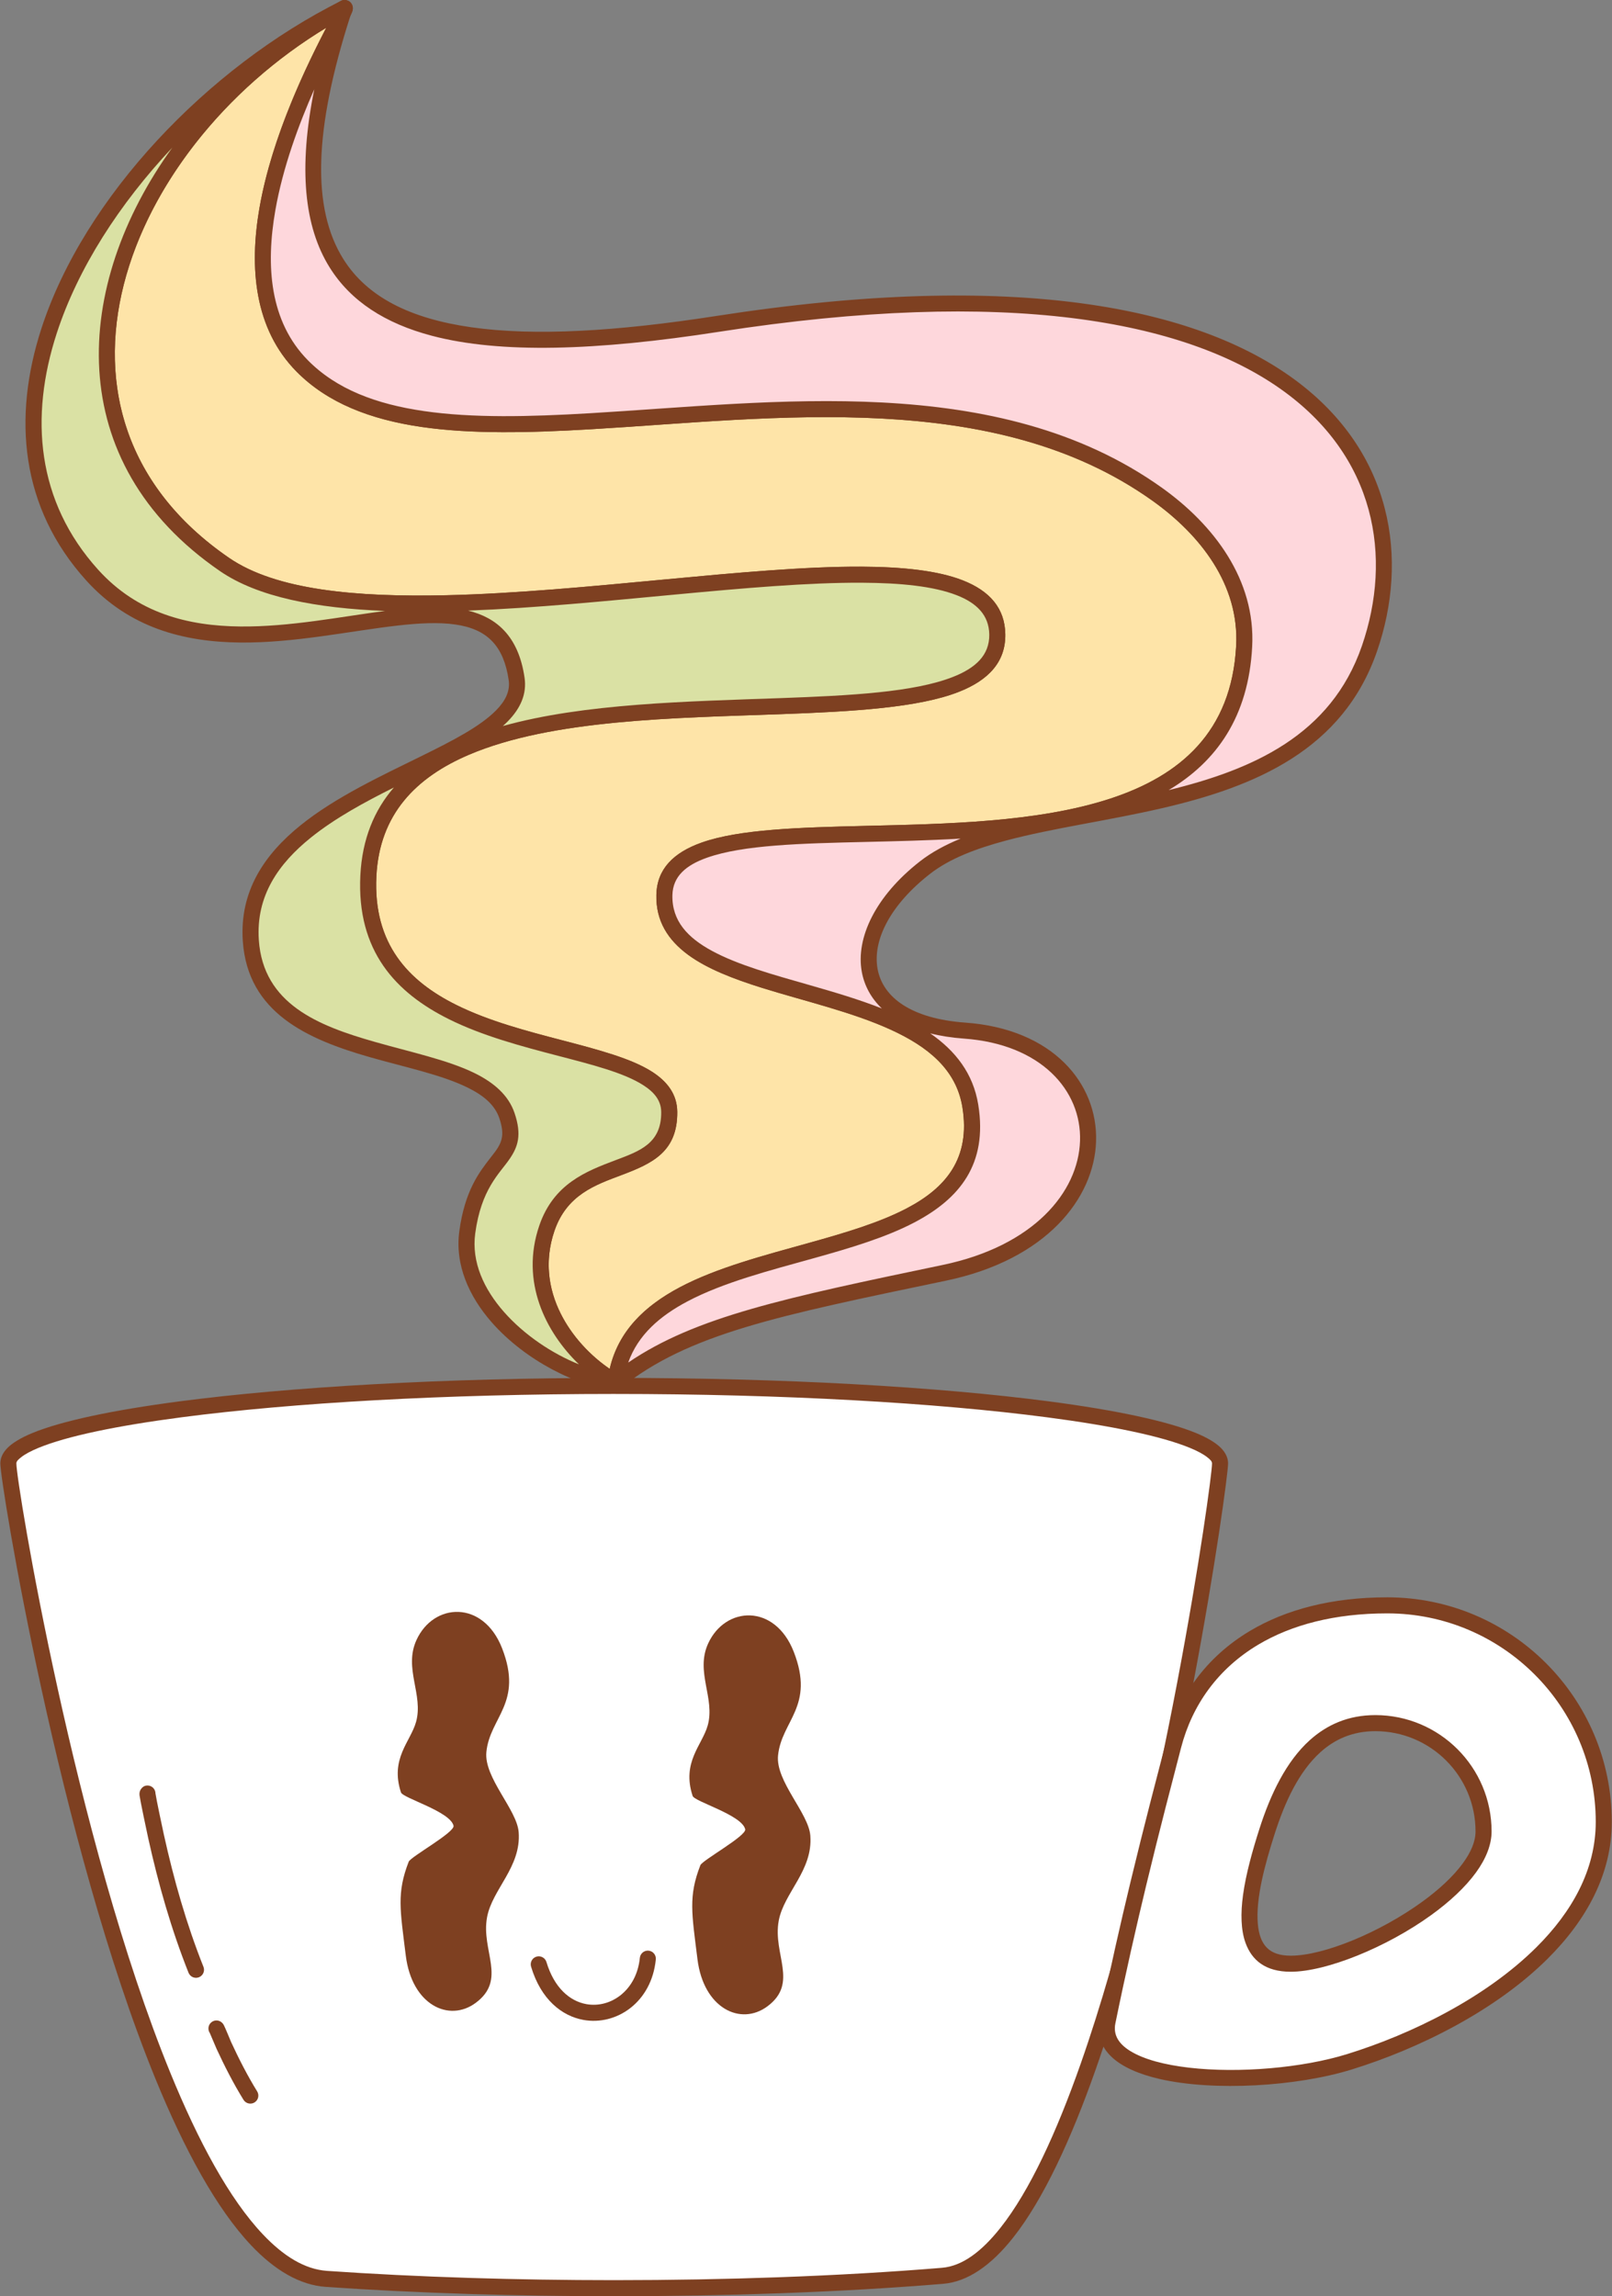 <?xml version="1.0" encoding="UTF-8" standalone="no"?><!DOCTYPE svg PUBLIC "-//W3C//DTD SVG 1.1//EN" "http://www.w3.org/Graphics/SVG/1.1/DTD/svg11.dtd"><svg width="100%" height="100%" viewBox="0 0 3348 4768" version="1.1" xmlns="http://www.w3.org/2000/svg" xmlns:xlink="http://www.w3.org/1999/xlink" xml:space="preserve" xmlns:serif="http://www.serif.com/" style="fill-rule:evenodd;clip-rule:evenodd;stroke-linejoin:round;stroke-miterlimit:2;"><rect x="0" y="0" width="3348" height="4768" fill="#808080" stroke="none"/><g id="Cup-White"><path d="M1275.65,2877.82c694.484,-0 1258.32,72.097 1258.32,160.901c0,56.673 -229.632,1658.23 -576.309,1686.9c-196.552,16.253 -430.727,25.692 -682.007,25.692c-216.257,-0 -419.845,-6.991 -597.685,-19.3c-393.273,-27.221 -660.631,-1632.14 -660.631,-1693.29c-0,-88.804 563.832,-160.901 1258.32,-160.901Z" style="fill:#fff;"/><path d="M1275.65,2861.16c-353.56,0 -673.338,18.666 -902.453,48.675c-139.288,18.244 -245.407,40.85 -305.955,65.804c-24.055,9.914 -41.415,20.521 -51.833,31.082c-10.226,10.367 -14.742,21.288 -14.742,32.007c0,41.427 121.769,787.962 322.423,1278.42c59.666,145.842 126.482,269.128 198.773,345.438c49.104,51.834 101.138,82.335 154.951,86.059c93.321,6.46 193.718,11.458 299.307,14.754c96.019,2.997 196.334,4.587 299.529,4.587c118.465,-0 233.135,-2.095 341.868,-6.009c122.371,-4.406 237.226,-11.117 341.513,-19.74c50.516,-4.178 99.463,-38.122 145.089,-95.783c62.613,-79.127 120.251,-203.597 171.565,-349.41c172.221,-489.38 274.948,-1220.28 274.948,-1258.32c0,-10.719 -4.516,-21.64 -14.742,-32.007c-10.418,-10.561 -27.777,-21.168 -51.833,-31.082c-60.548,-24.954 -166.666,-47.56 -305.955,-65.804c-229.114,-30.009 -548.893,-48.675 -902.453,-48.675Zm0,33.333c351.863,0 670.109,18.528 898.124,48.393c135.437,17.74 238.709,39.308 297.583,63.571c15.687,6.465 27.988,12.989 36.479,19.806c5.405,4.34 9.464,7.932 9.464,12.465c-0,37.704 -102.336,762.13 -273.058,1247.25c-49.868,141.703 -105.413,262.894 -166.261,339.791c-38.696,48.902 -78.855,79.704 -121.697,83.247c-103.815,8.584 -218.149,15.263 -339.966,19.648c-108.351,3.901 -222.618,5.987 -340.668,5.987c-102.836,0 -202.803,-1.583 -298.489,-4.57c-105.144,-3.282 -205.117,-8.258 -298.045,-14.69c-46.481,-3.218 -90.641,-30.959 -133.055,-75.731c-70.069,-73.964 -134.287,-193.774 -192.12,-335.135c-198.698,-485.678 -319.941,-1224.77 -319.941,-1265.8c0,-4.533 4.059,-8.125 9.464,-12.465c8.491,-6.817 20.792,-13.341 36.48,-19.806c58.873,-24.263 162.145,-45.831 297.582,-63.571c228.015,-29.865 546.261,-48.393 898.124,-48.393Z" style="fill:#7e4021;"/><path d="M1102.99,4083.65c20.46,68.258 63.955,102.48 108.625,110.603c67.986,12.363 141.609,-35.824 150.456,-125.547c0.903,-9.154 -5.796,-17.319 -14.95,-18.222c-9.154,-0.903 -17.319,5.797 -18.222,14.951c-6.638,67.312 -60.316,105.297 -111.32,96.022c-34.659,-6.302 -66.785,-34.418 -82.66,-87.378c-2.641,-8.811 -11.939,-13.82 -20.75,-11.179c-8.811,2.641 -13.821,11.939 -11.179,20.75Z" style="fill:#7e4021;"/><path d="M864.873,3405.67c35.642,-78.23 138.717,-83.64 177.92,16.916c44.325,113.695 -25.466,142.84 -32.617,215.412c-5.269,53.467 63.406,119.395 67.048,166.322c5.624,72.467 -54.769,118.399 -65.592,176.534c-13.056,70.126 42.092,129.458 -23.802,178.134c-55.445,40.959 -132.362,3.984 -145.01,-98.005c-11.843,-95.5 -19.083,-130.678 6.027,-195.222c4.01,-10.307 96.337,-61.073 93.116,-74.728c-7.014,-29.73 -105.285,-57.275 -109.184,-69.138c-23.067,-70.17 19.863,-105.44 31.302,-146.277c15.848,-56.573 -26.032,-111.071 0.792,-169.948Z" style="fill:#7e4021;"/><path d="M1470.63,3412.95c35.642,-78.23 138.716,-83.64 177.919,16.916c44.325,113.694 -25.465,142.84 -32.617,215.412c-5.269,53.467 63.406,119.394 67.048,166.322c5.624,72.467 -54.768,118.399 -65.592,176.534c-13.056,70.126 42.092,129.458 -23.802,178.134c-55.445,40.958 -132.362,3.984 -145.01,-98.005c-11.843,-95.5 -19.083,-130.678 6.027,-195.222c4.01,-10.308 96.338,-61.073 93.116,-74.729c-7.014,-29.73 -105.284,-57.274 -109.184,-69.137c-23.066,-70.17 19.863,-105.441 31.302,-146.277c15.848,-56.573 -26.032,-111.071 0.793,-169.948Z" style="fill:#7e4021;"/><path d="M1278.43,2869.49c-88.67,-49.672 -192.096,-174.439 -142.658,-319.08c55.52,-162.437 255.681,-92.296 254.173,-241.663c-1.867,-184.931 -646.317,-73.962 -624.853,-490.706c29.04,-563.844 1310.2,-188.083 1306.2,-500.568c-4.028,-314.618 -1250.49,97.992 -1604.88,-145.273c-459.494,-315.415 -211.379,-908.856 248.991,-1155.32c18.358,-9.828 -319.905,507.738 -87.757,742.922c310.484,314.546 1216.91,-132.014 1775.75,266.437c103.333,73.677 187.649,182.603 180.648,315.618c-32.868,624.492 -1196.9,227.641 -1204.16,516.313c-6.069,241.497 589.88,155.687 635.427,438.44c61.665,382.807 -694.405,225.986 -736.882,572.88Z" style="fill:#fee4a8;"/><path d="M1270.29,2884.03c4.847,2.714 10.727,2.836 15.681,0.325c4.955,-2.512 8.333,-7.327 9.008,-12.84c9.91,-80.93 62.146,-131.928 132.967,-169.313c74.931,-39.554 170.329,-63.956 262.458,-89.631c75.854,-21.139 149.548,-43.129 208.72,-74.21c93.915,-49.329 152.539,-120.924 132.649,-244.402c-12.227,-75.904 -60.779,-127.547 -127.547,-165.657c-63.247,-36.099 -143.108,-59.989 -221.389,-82.407c-75.688,-21.674 -149.851,-41.907 -204.658,-71.739c-49.65,-27.025 -82.978,-61.779 -81.626,-115.568c0.985,-39.225 28.532,-62.261 71.857,-77.616c75.331,-26.697 195.54,-29.581 329.405,-32.736c171.577,-4.043 365.071,-8.116 518.191,-58.173c158.339,-51.763 274.394,-151.779 284.686,-347.331c7.309,-138.868 -79.735,-253.145 -187.615,-330.064c-170.264,-121.399 -372.19,-165.925 -580.124,-176.892c-205.367,-10.831 -416.562,11.061 -608.028,22.303c-126.019,7.399 -243.384,10.198 -344.616,-4.527c-98.266,-14.294 -181.1,-44.986 -240.793,-105.459c-79.764,-80.807 -87.707,-196.82 -67.64,-311.425c31.189,-178.124 130.85,-353.528 154.184,-400.283c3.717,-7.447 5.728,-12.579 6.249,-14.884c1.166,-5.165 0.067,-8.793 -0.784,-10.88c-2.248,-5.512 -6.211,-8.581 -11.213,-9.947c-2.924,-0.798 -7.363,-1.381 -12.766,1.512c-471.329,252.33 -720.99,860.83 -250.558,1183.75c101.387,69.595 274.026,87.824 470.456,83.364c288.22,-6.544 628.345,-60.473 862.321,-59.314c81.14,0.402 149.176,7.291 197.031,25.862c41.968,16.286 67.323,41.668 67.837,81.834c0.551,43.017 -28.673,69.633 -75.794,88.068c-80.902,31.652 -211.731,38.588 -357.833,43.869c-224.584,8.118 -484.443,11.923 -660.252,86.982c-122.266,52.199 -204.963,138.116 -212.301,280.578c-8.151,158.262 74.369,244.606 183.896,299.113c70.229,34.95 151.807,56.503 226.458,75.98c71.594,18.68 136.641,35.095 177.274,61.093c22.515,14.406 36.962,31.615 37.204,55.545c0.663,65.694 -44.966,81.31 -94.921,100.17c-60.92,22.998 -128.579,48.813 -158.357,135.934c-52.452,153.46 56.207,286.311 150.283,339.012Zm-592.712,-2826.41c-38.309,74.052 -112.181,222.785 -138.536,373.301c-21.984,125.554 -10.633,252.064 76.751,340.592c64.502,65.345 153.536,99.583 259.718,115.028c103.216,15.014 222.879,12.362 351.368,4.817c190.299,-11.174 400.203,-33.057 604.319,-22.291c201.549,10.63 397.491,53.073 562.527,170.745c98.788,70.436 180.373,174.007 173.68,301.171c-9.428,179.144 -116.704,269.98 -261.757,317.4c-150.272,49.126 -340.231,52.564 -508.618,56.532c-138.107,3.255 -262.037,7.099 -339.755,34.642c-58.72,20.81 -92.709,55.034 -94.045,108.196c-1.363,54.211 23.837,93.975 66.183,125.045c38.998,28.613 93.247,49.696 153.438,68.507c86.703,27.096 186.04,49.716 267.058,86.714c76.186,34.791 136.201,82.067 148.955,161.244c17.108,106.207 -34.461,167.162 -115.24,209.591c-57.291,30.092 -128.727,51.144 -202.168,71.611c-94.49,26.332 -192.22,51.694 -269.071,92.262c-73.391,38.741 -128.078,91.241 -146.104,169.635l0,0c-77.826,-52.95 -157.422,-161.661 -114.732,-286.56c25.744,-75.319 85.921,-95.647 138.588,-115.53c63.644,-24.027 117.325,-47.997 116.48,-131.692c-0.356,-35.253 -19.401,-62.063 -52.571,-83.285c-42.885,-27.439 -111.262,-45.554 -186.824,-65.269c-72.504,-18.918 -151.812,-39.624 -220.021,-73.569c-98.13,-48.835 -172.761,-125.763 -165.458,-267.557c6.602,-128.183 82.088,-204.668 192.099,-251.636c172.607,-73.692 427.874,-76.357 648.368,-84.327c150.616,-5.444 285.373,-13.508 368.773,-46.138c62.425,-24.422 97.71,-62.549 96.981,-119.537c-0.695,-54.225 -32.451,-90.496 -89.109,-112.483c-50.765,-19.7 -122.849,-27.693 -208.925,-28.119c-234.225,-1.16 -574.716,52.771 -863.243,59.322c-188.07,4.271 -353.763,-10.887 -450.834,-77.521c-433.132,-297.319 -218.133,-846.813 201.725,-1100.84Z" style="fill:#7e4021;"/><path d="M1278.43,2869.49c142.763,-114.365 328.823,-152.662 682.946,-226.561c397.287,-82.907 384.446,-478.333 42.108,-502.907c-242.511,-17.408 -255.959,-203.219 -82.25,-338.557c210.913,-164.325 785.733,-56.509 923.1,-454.89c128.95,-373.972 -130.768,-863.971 -1353.51,-674.093c-699.634,108.645 -978.595,-35.154 -775.423,-655.602c18.358,-9.828 -319.905,507.738 -87.757,742.922c310.484,314.546 1216.91,-132.014 1775.75,266.437c103.333,73.677 187.649,182.603 180.648,315.618c-32.868,624.492 -1196.9,227.641 -1204.16,516.313c-6.069,241.497 589.88,155.687 635.427,438.44c61.665,382.807 -694.405,225.986 -736.882,572.88Z" style="fill:#fed7dc;"/><path d="M696.716,20.506l2.855,-8.811c1.335,-4.077 4.191,-7.483 7.973,-9.507c5.403,-2.893 9.842,-2.31 12.766,-1.512c5.002,1.366 8.965,4.435 11.213,9.947c0.851,2.087 1.95,5.715 0.784,10.88c-0.438,1.937 -1.928,5.872 -4.603,11.497c-75.751,235.774 -80.732,399.641 -14.496,505.113c49.511,78.839 138.92,123.376 265.549,141.437c131.247,18.72 301.628,8.747 509.518,-23.537c1243.92,-193.168 1503,315.544 1371.82,695.996c-70.739,205.153 -253.119,281.337 -445.964,326.02c-112.157,25.987 -227.623,41.438 -324.788,67.375c-62.48,16.679 -117.241,37.562 -157.861,69.209c-80.723,62.893 -119.923,136.444 -108.805,197.363c10.932,59.901 71.193,103.469 182.006,111.424c182.6,13.107 275.672,126.953 271.769,246.745c-3.843,117.962 -102.992,245.553 -311.667,289.1c-350.333,73.108 -534.695,110.112 -675.93,223.254c-5.289,4.237 -12.617,4.849 -18.536,1.549c-5.92,-3.3 -9.251,-9.856 -8.427,-16.583c11.329,-92.518 69.529,-152.001 150.492,-194.739c76.851,-40.568 174.581,-65.93 269.071,-92.262c73.441,-20.467 144.877,-41.519 202.168,-71.611c80.779,-42.429 132.348,-103.384 115.24,-209.591c-12.754,-79.177 -72.769,-126.453 -148.955,-161.244c-81.018,-36.998 -180.355,-59.618 -267.058,-86.714c-60.191,-18.811 -114.44,-39.894 -153.438,-68.507c-42.346,-31.07 -67.546,-70.834 -66.183,-125.045c1.336,-53.162 35.325,-87.386 94.045,-108.196c77.718,-27.543 201.648,-31.387 339.755,-34.642c168.387,-3.968 358.346,-7.406 508.618,-56.532c145.053,-47.42 252.329,-138.256 261.757,-317.4c6.693,-127.164 -74.892,-230.735 -173.68,-301.171c-165.036,-117.672 -360.978,-160.115 -562.527,-170.745c-204.116,-10.766 -414.02,11.117 -604.319,22.291c-128.489,7.545 -248.152,10.197 -351.368,-4.817c-106.182,-15.445 -195.216,-49.683 -259.718,-115.028c-87.384,-88.528 -98.735,-215.038 -76.751,-340.592c31.888,-182.112 133.336,-361.616 157.193,-409.418l0.483,-0.996Zm1235.24,2125.19c21.022,5.356 44.444,9.092 70.341,10.951c159.746,11.467 244.255,107.614 240.84,212.412c-3.473,106.626 -96.539,218.194 -285.16,257.556c-328.322,68.515 -513.462,107.493 -653.211,202.695l-0,0.001c20.223,-57.246 65.548,-96.684 123.18,-127.107c74.931,-39.554 170.329,-63.956 262.458,-89.631c75.854,-21.139 149.548,-43.129 208.72,-74.21c93.915,-49.329 152.539,-120.924 132.649,-244.402c-10.462,-64.944 -47.514,-112.127 -99.817,-148.265Zm63.132,-404.347c-31.806,13.005 -60.184,28.343 -84.091,46.97c-92.993,72.451 -133.918,159.463 -121.11,229.642c5.139,28.161 18.834,54.262 41.667,76.102c-46.966,-18.602 -98.171,-33.691 -148.717,-48.166c-75.688,-21.674 -149.851,-41.907 -204.658,-71.739c-49.65,-27.025 -82.978,-61.779 -81.626,-115.568c0.985,-39.225 28.532,-62.261 71.857,-77.616c75.331,-26.697 195.54,-29.581 329.405,-32.736c63.793,-1.503 130.615,-3.011 197.273,-6.889Zm-1342.38,-1555.88c-33.173,163.825 -21.221,285.202 32.269,370.376c43.536,69.326 114.428,115.732 212.437,141.488c141.575,37.206 341.204,31.187 595.973,-8.376c1201.62,-186.599 1461.91,284.678 1335.19,652.191c-64.11,185.926 -227.36,256.926 -401.393,299.507c99.179,-59.17 165.817,-151.917 173.501,-297.916c7.309,-138.868 -79.735,-253.145 -187.615,-330.064c-170.264,-121.399 -372.19,-165.925 -580.124,-176.892c-205.367,-10.831 -416.562,11.061 -608.028,22.303c-126.019,7.399 -243.384,10.198 -344.616,-4.527c-98.266,-14.294 -181.1,-44.986 -240.793,-105.459c-79.764,-80.807 -87.707,-196.82 -67.64,-311.425c15.726,-89.81 48.858,-178.929 80.837,-251.206Z" style="fill:#7e4021;"/><path d="M1278.43,2869.49c-88.67,-49.672 -192.096,-174.439 -142.658,-319.08c55.52,-162.437 255.681,-92.296 254.173,-241.663c-1.867,-184.931 -646.317,-73.962 -624.853,-490.706c29.04,-563.844 1310.2,-188.083 1306.2,-500.568c-4.028,-314.618 -1250.49,97.992 -1604.88,-145.273c-459.494,-315.415 -211.379,-908.856 248.991,-1155.32c-454.05,226.85 -855.355,810.977 -523.784,1177.4c285.172,315.147 833.658,-113.972 881.359,215.448c25.842,178.461 -574.263,218.516 -552.056,543.317c19.259,281.673 476.313,200.515 531.865,363.273c33.243,97.394 -60.561,81.512 -82.312,242.61c-21.828,161.675 185.251,300.235 307.952,310.561Z" style="fill:#dae1a4;"/><path d="M1277.04,2886.1c7.817,0.658 15.035,-4.225 17.333,-11.726c2.298,-7.5 -0.945,-15.588 -7.79,-19.423c-83.265,-46.644 -181.457,-163.324 -135.032,-299.149c25.744,-75.319 85.921,-95.647 138.588,-115.53c63.644,-24.027 117.325,-47.997 116.48,-131.692c-0.356,-35.253 -19.401,-62.063 -52.571,-83.285c-42.885,-27.439 -111.262,-45.554 -186.824,-65.269c-72.504,-18.918 -151.812,-39.624 -220.021,-73.569c-98.13,-48.835 -172.761,-125.763 -165.458,-267.557c6.602,-128.183 82.088,-204.668 192.099,-251.636c172.607,-73.692 427.874,-76.357 648.368,-84.327c150.616,-5.444 285.373,-13.508 368.773,-46.138c62.425,-24.422 97.71,-62.549 96.981,-119.537c-0.695,-54.225 -32.451,-90.496 -89.109,-112.483c-50.765,-19.7 -122.849,-27.693 -208.925,-28.119c-234.225,-1.16 -574.716,52.771 -863.243,59.322c-188.07,4.271 -353.763,-10.887 -450.834,-77.521c-448.562,-307.911 -201.992,-886.286 247.425,-1126.88c8.035,-4.302 11.124,-14.258 6.937,-22.352c-4.188,-8.094 -14.1,-11.324 -22.252,-7.251c-276.289,138.038 -533.032,406.781 -621.818,679.747c-60.254,185.251 -43.801,372.427 93.125,523.746c89.004,98.359 202.457,127.541 319.306,128.739c113.02,1.159 229.139,-24.14 327.573,-35.298c44.086,-4.998 84.476,-7.15 119.149,-2.206c31.788,4.533 58.542,15 77.988,35.949c16.884,18.189 28.073,44.018 33.207,79.469c3.395,23.449 -7.224,43.641 -25.949,62.694c-33.181,33.764 -90.395,63.228 -154.472,94.764c-83.614,41.152 -178.683,85.27 -251.249,143.618c-75.994,61.103 -127.585,137.644 -120.519,240.99c10.166,148.703 133.858,203.886 264.377,241.12c73.149,20.867 147.964,36.274 201.985,62.743c32.075,15.717 56.598,35.063 66.357,63.656c5.546,16.248 7.189,28.67 5.586,39.295c-2.459,16.296 -12.244,28.012 -23.508,42.514c-23.224,29.898 -53.66,68.213 -65.133,153.188c-9.376,69.439 19.886,135.153 67.634,189.426c69.679,79.201 178.532,133.501 255.436,139.973Zm-458.993,-1250.88c-40.749,47.089 -65.711,106.62 -69.592,181.968c-8.151,158.262 74.369,244.606 183.896,299.113c70.229,34.95 151.807,56.503 226.458,75.98c71.594,18.68 136.641,35.095 177.274,61.093c22.515,14.406 36.962,31.615 37.204,55.545c0.663,65.694 -44.966,81.31 -94.921,100.17c-60.92,22.998 -128.579,48.813 -158.357,135.934c-39.857,116.609 13.312,221.319 82.421,288.005l0.001,0.001c-54.982,-22.049 -113.275,-60.581 -155.8,-108.918c-41.191,-46.819 -67.716,-103.045 -59.628,-162.948c12.485,-92.467 50.214,-123.786 71.186,-154.329c17.296,-25.19 26.118,-49.792 10.383,-95.895c-12.463,-36.513 -42.278,-62.752 -83.237,-82.822c-55.529,-27.208 -132.317,-43.415 -207.507,-64.865c-116.72,-33.297 -231.175,-78.358 -240.267,-211.339c-6.258,-91.535 40.842,-158.619 108.151,-212.739c50.278,-40.426 111.727,-73.691 172.335,-103.954Zm226.356,-127.626c3.494,-3.108 6.804,-6.246 9.917,-9.414c26.88,-27.351 40.038,-57.174 35.164,-90.836c-6.315,-43.61 -20.996,-74.995 -41.766,-97.369c-19.801,-21.332 -45.311,-34.693 -75.521,-42.039c278.086,-10.559 595.597,-59.04 817.57,-57.941c81.14,0.402 149.176,7.291 197.031,25.862c41.968,16.286 67.323,41.668 67.837,81.834c0.551,43.017 -28.673,69.633 -75.794,88.068c-80.902,31.652 -211.731,38.588 -357.833,43.869c-191.166,6.91 -407.89,10.695 -576.605,57.966Zm-244.725,-239.026c-92.107,11.961 -197.726,33.364 -300.758,32.307c-107.786,-1.105 -212.832,-27.043 -294.931,-117.773c-128.332,-141.82 -142.615,-317.448 -86.143,-491.069c43.936,-135.081 130.333,-268.962 240.006,-385.561c-206.529,286.034 -230.8,652.99 99.138,879.473c78.696,54.02 200.321,77.092 342.688,82.623Z" style="fill:#7e4021;"/><path d="M322.919,3724.09c-0.004,-2.06 -0.397,-4.151 -1.217,-6.175c-3.454,-8.526 -13.179,-12.644 -21.705,-9.19c-1.089,0.441 -12.097,5.966 -10.095,19.965c1.767,12.348 14.63,73.27 17.944,88.278c20.945,94.853 47.761,189.058 83.741,279.389c3.404,8.546 13.105,12.721 21.651,9.317c8.545,-3.404 12.72,-13.105 9.316,-21.651c-35.315,-88.664 -61.6,-181.141 -82.159,-274.243c-3.211,-14.541 -15.695,-73.415 -17.476,-85.69Zm-1.732,7.471c-1.605,3.255 -4.274,5.998 -7.761,7.653c2.719,-1.251 5.745,-3.424 7.761,-7.653Zm0.136,-0.281l-0.029,0.064l0.012,-0.024l0.017,-0.04Z" style="fill:#7e4021;"/><path d="M435.71,4221.31c1.664,3.924 13.254,31.239 14.133,33.139c16.73,36.187 34.934,71.798 55.882,105.733c4.831,7.828 15.109,10.26 22.936,5.428c7.828,-4.832 10.26,-15.109 5.428,-22.937c-20.247,-32.801 -37.819,-67.235 -53.99,-102.212c-0.999,-2.16 -12.288,-29.929 -15.223,-35.393c-5.642,-10.503 -15.393,-9.767 -17.049,-9.593c-9.149,0.96 -15.797,9.166 -14.838,18.314c0.293,2.788 1.258,5.343 2.721,7.521Z" style="fill:#7e4021;"/><path d="M2881.18,3333.45c248.21,-0 449.725,201.515 449.725,449.725c0,248.21 -291.434,424.853 -528.57,498.166c-185.807,57.445 -528.94,47.895 -502.136,-83.131c51.026,-249.431 106.416,-456.463 136.538,-572.876c44.403,-171.607 196.233,-291.884 444.443,-291.884Zm-24.804,244.569c124.105,0 224.863,100.758 224.863,224.863c-0,124.105 -276.392,274.706 -400.497,274.706c-124.105,-0 -87.677,-154.372 -49.228,-274.706c37.773,-118.217 100.757,-224.863 224.862,-224.863Z" style="fill:#fff;"/><path d="M2881.18,3316.78c-115.651,0 -210.947,25.581 -284.96,69.671c-91,54.209 -150.181,136.394 -175.618,234.705c-17.53,67.748 -43.609,166.159 -72.409,285.745c-20.755,86.182 -42.922,183.352 -64.322,287.965c-6.279,30.694 3.442,56.135 25.265,76.629c21.575,20.261 56.307,35.548 99.12,45.394c113.33,26.064 285.092,15.589 399.002,-19.627c140.042,-43.296 298.591,-122.204 407.06,-230.025c80.324,-79.845 133.254,-175.516 133.254,-284.065c-0,-128.705 -52.243,-245.304 -136.665,-329.726c-84.423,-84.423 -201.022,-136.666 -329.727,-136.666Zm0,33.334c119.506,-0 227.769,48.514 306.156,126.902c78.388,78.388 126.903,186.651 126.903,306.156c-0,99.7 -49.644,187.088 -123.421,260.425c-104.774,104.149 -258.133,179.998 -393.405,221.818c-92.158,28.492 -223.829,40.112 -327.959,28.026c-49.858,-5.786 -93.289,-16.828 -122.185,-34.706c-22.837,-14.128 -35.772,-32.598 -30.741,-57.188c21.317,-104.205 43.397,-200.995 64.072,-286.842c28.745,-119.358 54.776,-217.58 72.272,-285.2c23.238,-89.806 77.279,-164.897 160.407,-214.417c69.551,-41.432 159.222,-64.974 267.901,-64.974Zm-24.804,211.236c-55.809,-0 -100.267,19.81 -136.134,52.12c-48.835,43.992 -81.477,111.956 -104.604,184.336c-14.136,44.241 -27.946,93.004 -33.988,137.275c-5.174,37.904 -4.489,72.704 5.292,99.475c13.142,35.971 41.309,59.695 93.8,59.695c73.369,0 198.513,-50.231 291.963,-117.827c37.917,-27.427 70.617,-57.672 92.84,-88.292c20.676,-28.488 32.36,-57.557 32.36,-85.253c0,-66.652 -27.053,-127.036 -70.773,-170.756c-43.72,-43.72 -104.103,-70.773 -170.756,-70.773Zm0,33.333c57.453,-0 109.5,23.325 147.186,61.01c37.685,37.686 61.01,89.733 61.01,147.186c0,21.453 -9.988,43.607 -26.004,65.673c-20.4,28.109 -50.593,55.687 -85.399,80.863c-87.371,63.2 -203.83,111.503 -272.427,111.503c-22.252,0 -38.315,-5.485 -49.142,-16.151c-11.988,-11.809 -17.341,-29.251 -19.169,-49.646c-4.767,-53.196 15.05,-124.86 34.959,-187.17c21.231,-66.447 50.33,-129.329 95.162,-169.714c29.987,-27.013 67.165,-43.554 113.824,-43.554Z" style="fill:#7e4021;"/></g></svg>
